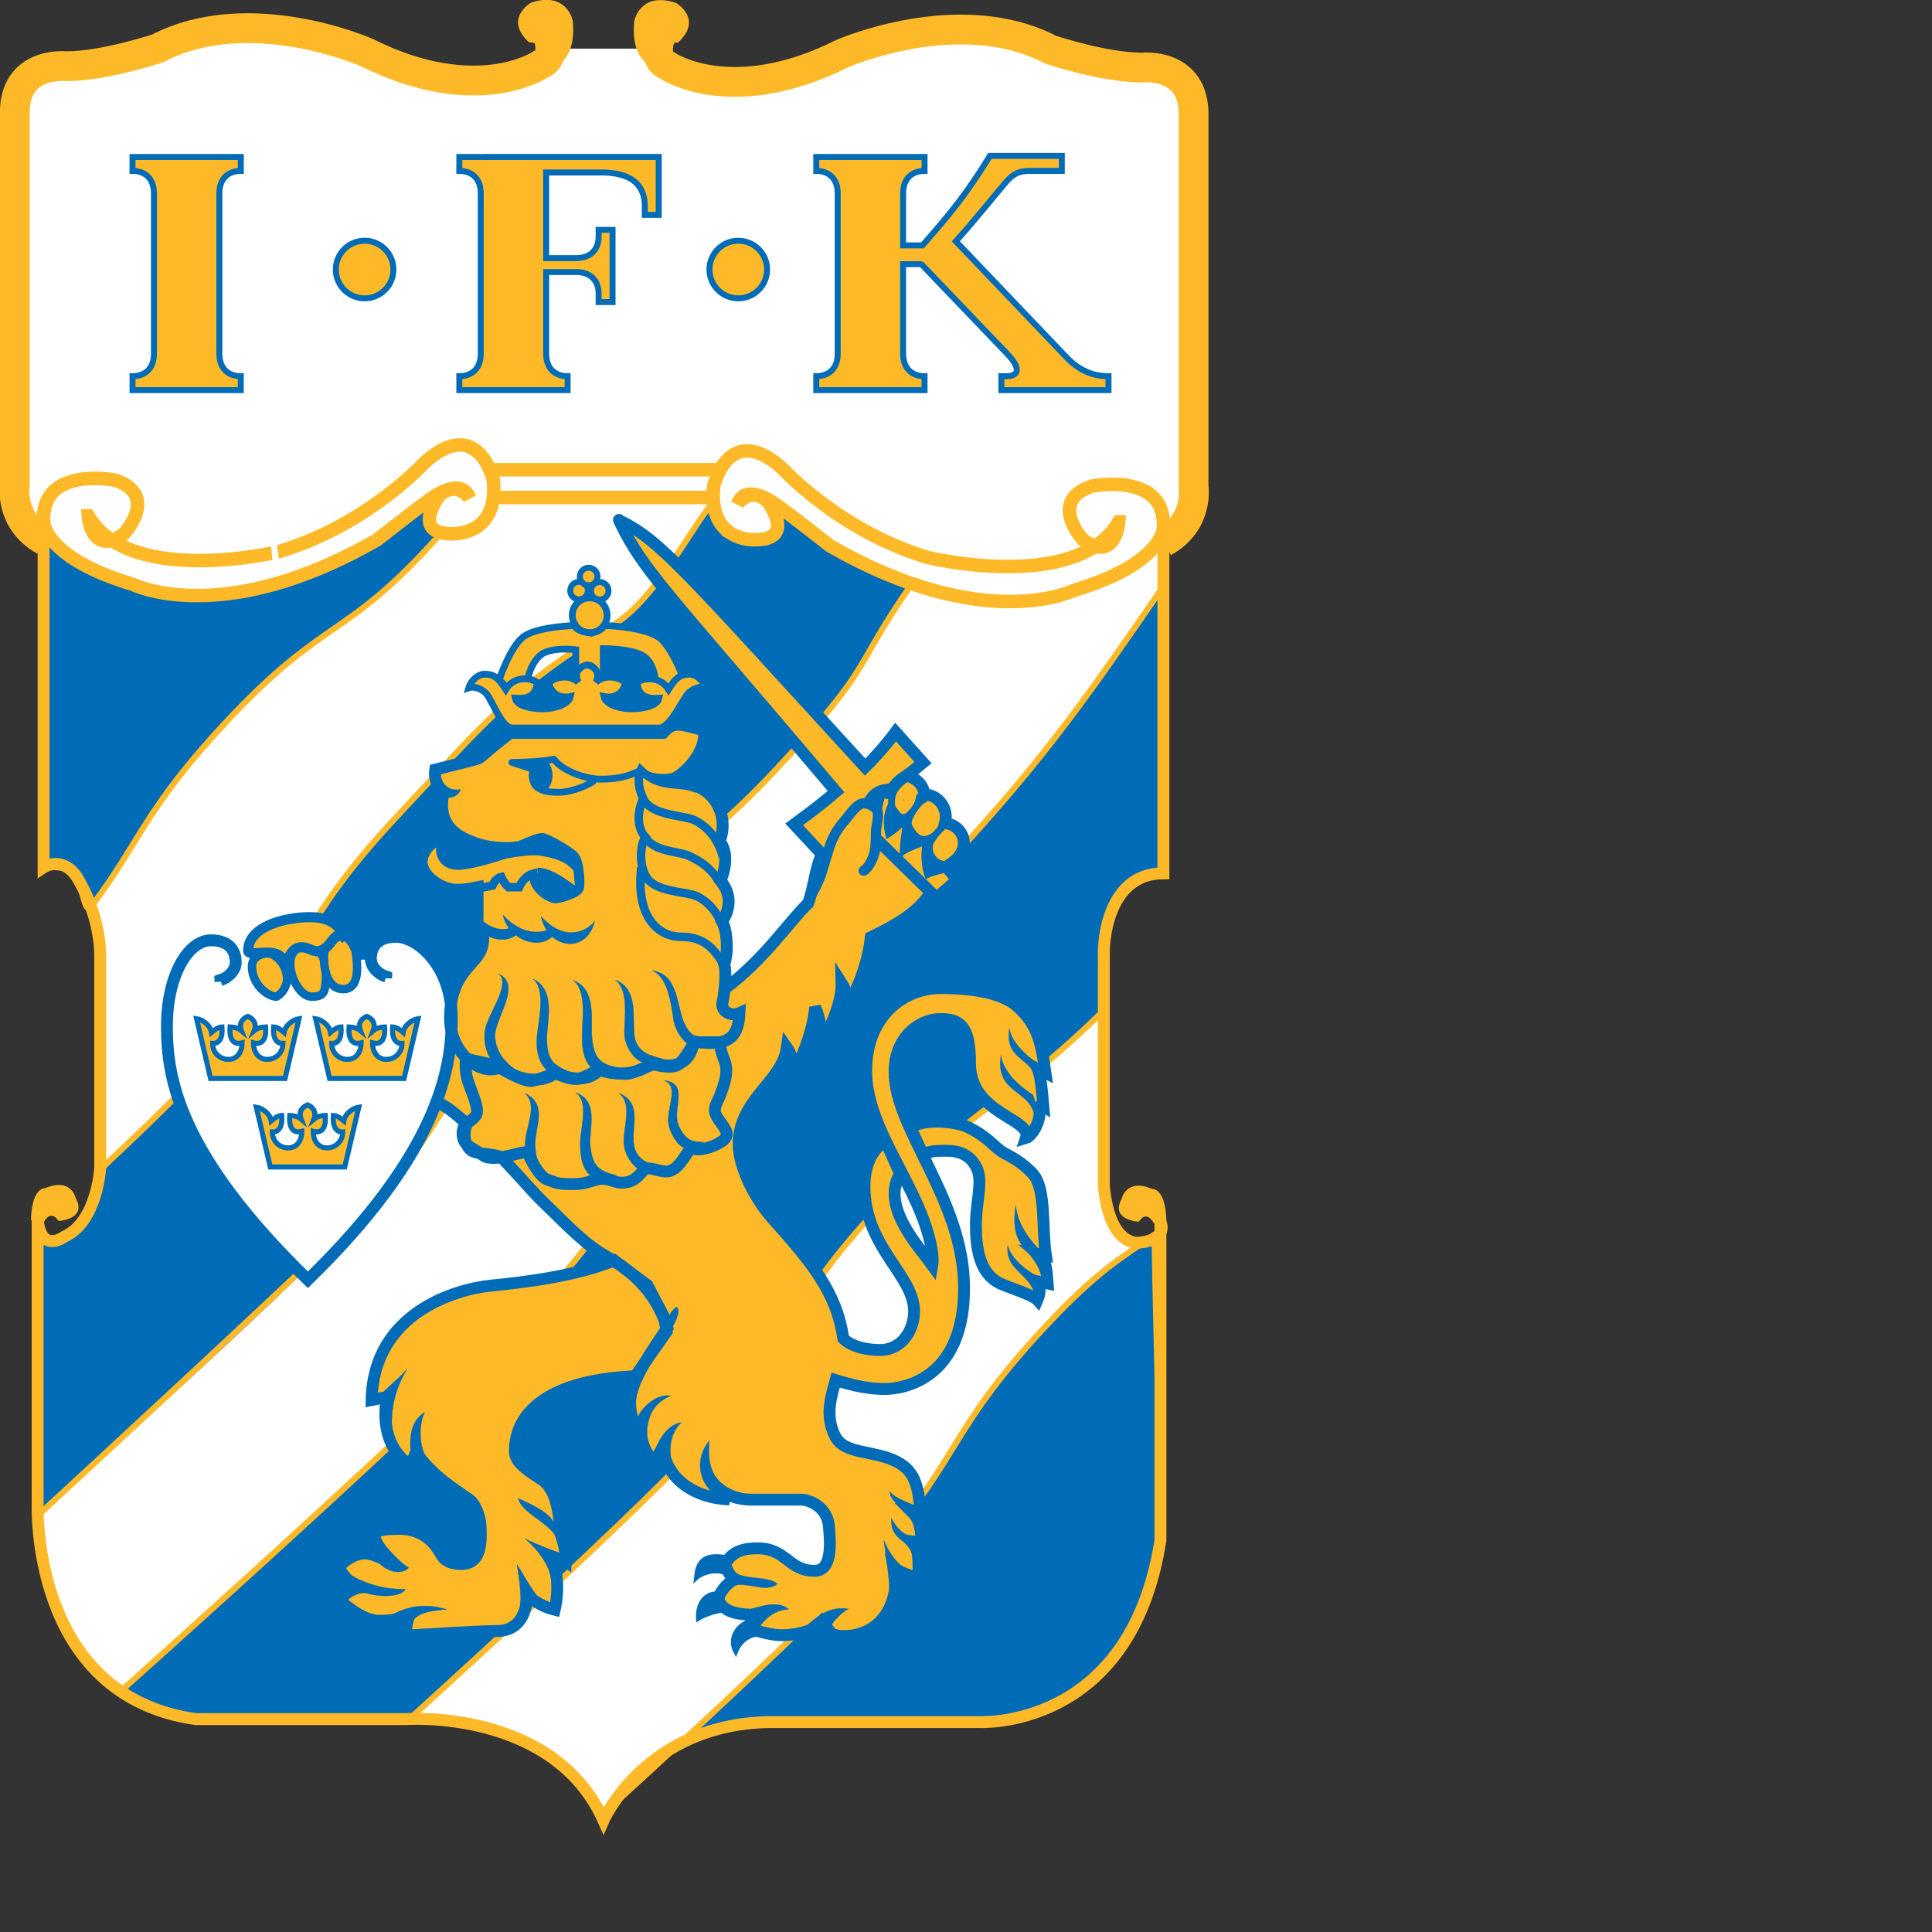 <?xml version="1.0" encoding="UTF-8" standalone="no"?>
<svg
   xmlns:dc="http://purl.org/dc/elements/1.1/"
   xmlns:cc="http://creativecommons.org/ns#"
   xmlns:rdf="http://www.w3.org/1999/02/22-rdf-syntax-ns#"
   xmlns:svg="http://www.w3.org/2000/svg"
   xmlns="http://www.w3.org/2000/svg"
   xmlns:sodipodi="http://sodipodi.sourceforge.net/DTD/sodipodi-0.dtd"
   xmlns:inkscape="http://www.inkscape.org/namespaces/inkscape"
   version="1.1"
   id="Layer_1"
   x="0px"
   y="0px"
   viewBox="0 0 1000 1000"
   xml:space="preserve"
   sodipodi:docname="Ifkcmyk.svg"
   width="1000"
   height="1000"
   inkscape:version="1.0.1 (3bc2e813f5, 2020-09-07)"><rect x="0" y="0" width="1000" height="1000" fill="#333333" stroke="none"/><defs
   id="defs199" /><sodipodi:namedview
   pagecolor="#ffffff"
   bordercolor="#666666"
   borderopacity="1"
   objecttolerance="10"
   gridtolerance="10"
   guidetolerance="10"
   inkscape:pageopacity="0"
   inkscape:pageshadow="2"
   inkscape:window-width="1920"
   inkscape:window-height="1017"
   id="namedview197"
   showgrid="false"
   inkscape:zoom="1.1186869"
   inkscape:cx="306"
   inkscape:cy="396"
   inkscape:window-x="-8"
   inkscape:window-y="-8"
   inkscape:window-maximized="1"
   inkscape:current-layer="Layer_1" />
<g
   id="g1123"
   transform="matrix(3.083,0,0,3.083,-629.147,-748.945)"><g
     id="g194">
	<path
   style="fill:#ffffff"
   d="m 296.346,251.091 h 17.75 c 0,0 0.251,3.25 4.751,4.75 4.5,1.5 14.5,2.5 18.75,0.75 4.249,-1.75 18.499,-8.75 24.499,-8.75 6,0 23.001,6.25 27,6.75 4.001,0.5 11.001,-0.5 12.75,2.25 1.751,2.75 2.751,67.5 2.25,70.25 -0.499,2.75 -5.25,7.5 -5.25,7.5 l 0.251,55.25 c 0,0 -4.5,-2.25 -7.751,3.75 -3.249,6 -2.25,16.25 -2.25,20 0,3.75 -0.999,26.25 -0.249,28.75 0.75,2.5 1.749,7.75 3.249,8.5 1.5,0.75 4.251,1.5 4.251,1.5 0,0 6.249,58.25 -5.751,68.5 -12,10.25 -46.249,9.5 -57.499,11 -11.25,1.5 -11.75,1.5 -17.501,6.25 -5.749,4.75 -10.75,10.25 -10.75,10.25 0,0 -3.75,-8 -11.25,-11.5 -7.5,-3.5 -11.75,-5.25 -19.25,-5.25 -7.5,0 -16.5,0 -27,-0.25 -10.5,-0.25 -18.75,-0.5 -22.25,-3.25 -3.5,-2.75 -5,-2.5 -10,-11.25 -5,-8.75 -5,-15 -4.75,-19 0.25,-4 0,-45 0,-45 0,0 2.75,1 6.25,-1.25 3.5,-2.25 2.75,-6 3.5,-9 0.75,-3 0.5,-40.75 0.5,-40.75 0,0 -2.5,-10.25 -4.25,-12.75 -1.75,-2.5 -4.75,-6 -4.75,-6 l 0.25,-48.5 c 0,0 -4.5,-2.5 -5.75,-8 -1.25,-5.5 -0.75,-41.5 -0.75,-41.5 0,0 -1.25,-24.75 2,-27.5 3.25,-2.75 13.25,-2.5 18,-4.25 4.75,-1.75 13,-5.5 18.75,-5.75 5.75,-0.25 24.75,6.75 31,8.25 6.25,1.5 12.25,2.25 15.75,0.25 3.5,-2 5.5,-5 5.5,-5 z"
   id="path2" />
	<path
   style="fill:#006bb6"
   d="m 224.005,527.143 10.75,4.399 c 0,0 36.25,-0.25 38.159,-0.108 17.026,-15.477 39.027,-35.806 48.5,-45.965 16.505,-17.698 13.368,-21.827 30.473,-40.169 16.831,-18.05 19.945,-15.719 36.813,-32.067 0.274,-0.266 0.835,-0.418 0.834,-0.812 -0.027,-11.629 -1.027,-21.879 9.723,-22.879 v -48 c -11.75,17 -19.292,28.264 -36.097,46.284 -16.805,18.021 -20.542,14.536 -37.646,32.879 -17.104,18.343 -13.968,22.471 -30.472,40.17 -16.506,17.698 -71.037,66.268 -71.037,66.268 z"
   id="path4" />
	<path
   style="fill:#006bb6"
   d="m 210.005,496.542 0.75,0.5 c 0,0 39.155,-34.374 55.659,-52.073 16.504,-17.698 13.368,-21.827 30.472,-40.169 17.105,-18.343 20.842,-14.858 37.647,-32.879 16.805,-18.021 11.973,-15.628 22.723,-31.128 0,0 -1.718,0.439 -7.25,-2.5 -8,-4.25 -12.49,-8.87 -14.75,-10 -1,-0.5 -0.25,2.75 -1.254,4.084 -1.102,1.463 -8.246,0.166 -8.246,0.166 l -1.5,-5.25 c -1.5,-0.75 -8.903,15.215 -16.75,20.25 -17.764,11.398 -19.889,14.32 -36.993,32.663 -17.104,18.343 -13.968,22.471 -30.472,40.17 -4.78,5.126 -9.358,9.743 -19.347,19.103 -0.688,3.064 -3.938,17.064 -10.371,9.632 -0.068,30.181 -0.318,47.431 -0.318,47.431 z"
   id="path6" />
	<path
   style="fill:#006bb6"
   d="m 213.755,388.542 c 5.107,0 3.751,9.061 5.859,6.273 7.882,-10.42 8.778,-16.044 22.272,-30.515 17.105,-18.342 19.681,-13.108 36.027,-31.545 1.223,-1.379 -3.909,3.288 -0.909,-6.462 l -11.25,8.25 c -6,2.75 -17.25,8 -21,8.25 -26.957,1.797 -33,-11.75 -33,-10 0,22.004 -0.5,25.051 -0.5,49.25 0.001,6.249 0.751,6.499 2.501,6.499 z"
   id="path8" />
	<path
   style="clip-rule:evenodd;fill:#006bb6;fill-rule:evenodd"
   d="m 389.006,523.042 c 10.086,-11.462 9,-19.5 10.103,-24.968 -0.103,-0.532 -0.103,-49.032 0.112,-49.479 -5.436,3.867 -10.73,7.481 -19.709,17.109 -17.104,18.343 -13.968,22.471 -30.473,40.17 -8.641,9.266 -27.705,26.994 -43.91,41.784 9.626,-14.117 23.876,-15.867 34.876,-15.617 41.751,1.001 43.207,-2.416 49.001,-8.999 z"
   id="path10" />
	<path
   style="fill:none;stroke:#fdb927;stroke-width:1;stroke-miterlimit:3.864"
   d="m 213.755,388.542 c 5.107,0 3.751,9.061 5.859,6.273 7.882,-10.42 8.778,-16.044 22.272,-30.515 17.105,-18.342 20.022,-13.571 36.368,-32.007 1.223,-1.379 -4.25,3.75 -1.25,-6 l -11.25,8.25 c -6,2.75 -17.25,8 -21,8.25 -26.957,1.797 -33,-11.75 -33,-10 0,22.004 -0.5,25.051 -0.5,49.25 0.001,6.249 0.751,6.499 2.501,6.499 z m 10.25,138.601 10.75,4.399 c 0,0 36.25,-0.25 38.159,-0.108 17.026,-15.477 39.027,-35.806 48.5,-45.965 16.505,-17.698 13.368,-21.827 30.473,-40.169 16.831,-18.05 19.945,-15.719 36.813,-32.067 0.274,-0.266 0.835,-0.418 0.834,-0.812 -0.027,-11.629 -1.027,-21.879 9.723,-22.879 v -48 c -11.75,17 -19.292,28.264 -36.097,46.284 -16.805,18.021 -20.542,14.536 -37.646,32.879 -17.104,18.343 -13.968,22.471 -30.472,40.17 -16.506,17.698 -71.037,66.268 -71.037,66.268 z m -14,-30.601 0.75,0.5 c 0,0 40.846,-37.574 55.659,-52.073 11.537,-11.293 13.368,-21.827 30.472,-40.169 17.105,-18.343 20.842,-14.858 37.647,-32.879 16.805,-18.021 11.973,-15.628 22.723,-31.128 0,0 -1.718,0.439 -7.25,-2.5 -8,-4.25 -12.49,-8.87 -14.75,-10 -1,-0.5 -0.25,2.75 -1.254,4.084 -1.102,1.463 -8.246,0.166 -8.246,0.166 l -1.5,-5.25 c -1.5,-0.75 -8.903,15.215 -16.75,20.25 -17.764,11.398 -19.889,14.32 -36.993,32.663 -17.104,18.343 -13.968,22.471 -30.472,40.17 -4.78,5.126 -9.358,9.743 -19.347,19.103 -0.688,3.064 -3.938,17.064 -10.371,9.632 -0.068,30.181 -0.318,47.431 -0.318,47.431 z m 179.001,26.5 c 10.086,-11.462 9,-19.5 10.103,-24.968 -0.103,-0.532 -1.373,-47.462 -1.157,-47.908 -5.435,3.867 -9.461,5.911 -18.439,15.539 -17.104,18.343 -13.968,22.471 -30.473,40.17 -8.641,9.266 -27.705,26.994 -43.91,41.784 9.626,-14.117 23.876,-15.867 34.876,-15.617 41.75,1 43.206,-2.417 49,-9 z"
   id="path12" />
	<path
   style="fill:#fdb927;stroke:#006bb6;stroke-width:1;stroke-miterlimit:3.864"
   d="m 240.898,275.397 c 0,-2.61 1.62,-3.78 3.6,-3.78 v -2.34 h -18.18 v 2.34 c 1.98,0 3.6,1.17 3.6,3.78 v 26.91 c 0,2.61 -1.62,3.78 -3.6,3.78 v 2.34 h 18.18 v -2.34 c -1.98,0 -3.6,-1.17 -3.6,-3.78 z"
   id="path14" />
	<path
   style="fill:#fdb927;stroke:#006bb6;stroke-width:1;stroke-miterlimit:3.864"
   d="m 260.448,288.177 c 0,-2.671 2.165,-4.837 4.836,-4.837 2.671,0 4.837,2.166 4.837,4.837 0,2.671 -2.165,4.837 -4.837,4.837 -2.671,0 -4.836,-2.166 -4.836,-4.837 z"
   id="path16" />
	<path
   style="fill:#fdb927;stroke:#006bb6;stroke-width:1;stroke-miterlimit:3.864"
   d="m 281.184,269.277 v 2.34 c 1.98,0 3.6,1.17 3.6,3.78 v 26.91 c 0,2.61 -1.62,3.78 -3.6,3.78 v 2.34 h 18.18 v -2.34 c -1.98,0 -3.6,-1.17 -3.6,-3.78 v -13.706 h 5.028 c 2.61,-10e-4 3.78,1.62 3.78,3.6 v 1.439 h 2.34 v -12.123 h -2.34 v 1.143 c 0,1.98 -1.17,3.6 -3.78,3.6 h -5.028 v -14.373 c 0,0 5.94,0 9.27,0 3.33,0 7.289,0.901 7.289,5.671 v 1.439 h 2.34 v -9.72 z"
   id="path18" />
	<path
   style="fill:#fdb927;stroke:#006bb6;stroke-width:1;stroke-miterlimit:3.864"
   d="m 323.179,288.177 c 0,-2.671 2.166,-4.837 4.837,-4.837 2.671,0 4.837,2.166 4.837,4.837 0,2.671 -2.166,4.837 -4.837,4.837 -2.671,0 -4.837,-2.166 -4.837,-4.837 z"
   id="path20" />
	<path
   style="fill:#fdb927;stroke:#006bb6;stroke-width:1;stroke-miterlimit:3.864"
   d="m 383.142,302.937 -18.601,-19.5 c 2.641,-2.88 6.72,-7.95 8.34,-9.84 1.62,-1.89 2.7,-1.98 4.59,-1.98 1.891,0 4.86,0 4.86,0 v -2.52 h -12.06 c -4.051,6.57 -6.75,9.81 -11.34,15.03 h -3.24 v -8.73 c 0,-2.61 1.62,-3.78 3.6,-3.78 v -2.34 h -18.18 v 2.34 c 1.98,0 3.6,1.17 3.6,3.78 v 26.91 c 0,2.61 -1.619,3.78 -3.6,3.78 v 2.34 h 18.18 v -2.34 c -1.979,0 -3.6,-1.17 -3.6,-3.78 v -15.03 h 2.88 l 0.232,0.058 14.345,14.972 c 2.5,2.61 1.849,3.78 -0.132,3.78 h -0.83 v 2.34 h 17.989 v -2.34 c -1.979,0 -4.533,-0.54 -7.033,-3.15 z"
   id="path22" />
	<path
   style="fill:none;stroke:#fdb927;stroke-width:5"
   d="m 211.558,333.709 c -6,-3.334 -5,-9.334 -5,-9.334 v -62 c -0.334,-9.333 8.666,-8.333 8.666,-8.333 6.334,0 15.333,-3 15.333,-3 15.334,-8 35,0.667 35,0.667 18.667,9.333 29.333,2 29.333,2 3.333,-1.334 0.333,-7 0.333,-7 m 20.564,0.229 c 0,0 -3,5.667 0.333,7 0,0 10.667,7.333 29.333,-2 0,0 19.667,-8.667 35,-0.667 0,0 9,3 15.334,3 0,0 9,-1 8.666,8.334 v 62 c 0,0 1,6 -5,9.333"
   id="path24" />
	<path
   style="fill:#fdb927"
   d="m 297.224,254.042 c 0,0 3.667,-1 3,-7.667 0,0 -1,-5 -7,-3 0,0 -4.667,2.667 -0.333,6.667 0,0 3.667,0 0.333,2 z"
   id="path26" />
	<path
   style="fill:#fdb927"
   d="m 313.558,254.084 c 0,0 -3.667,-1 -3,-7.667 0,0 1,-5 7,-3 0,0 4.667,2.667 0.333,6.667 0,0 -3.666,0 -0.333,2 z"
   id="path28" />
	<path
   style="fill:#fdb927"
   d="m 397.766,448.292 c 0,0 -1.125,-2.375 -2.5,-0.25 0,0 -4.875,-0.25 -2.875,-3.875 0,0 0.75,-3.5 5.125,-1.625 0,0 2.25,-0.25 2.375,5.375 z"
   id="path30" />
	<path
   style="fill:none;stroke:#fdb927;stroke-width:2.268;stroke-miterlimit:3.864"
   d="m 286.839,326.459 h 36.667 m -104.615,3.083 c 0,0 0.5,7 6,3 0,0 6,-6.5 -1.5,-9 0,0 -12.5,-2.5 -12,7 0,0 0,6 15,10.5 0,0 15,7.5 40.999,-7.5 0,0 7,-5.5 8.5,-6.5 0,0 5.5,-4.5 7,-0.5 0,0 -2,-3 -5,-0.5 0,0 -5,6.5 2,6.5 0,0 8,0.5 7,-9 0,0 -2.5,-11 -11.5,-3 0,0 -9.5,10.5 -24.5,15 0.001,0 -24.999,6 -31.999,-6 z m 173,1 c 0,0 -0.5,7 -6,3 0,0 -6,-6.5 1.5,-9 0,0 12.5,-2.5 12,7 0,0 0,6 -15,10.5 0,0 -15,7.5 -41,-7.5 0,0 -7,-5.5 -8.5,-6.5 0,0 -5.5,-4.5 -7,-0.5 0,0 2,-3 5,-0.5 0,0 5,6.5 -2,6.5 0,0 -8,0.5 -7,-9 0,0 2.5,-11 11.5,-3 0,0 9.5,10.5 24.5,15 0,0 25,6 32,-6 z m -105.719,-8.75 h 38.333"
   id="path32" />
	<path
   style="fill:none;stroke:#fdb927;stroke-width:2"
   d="m 211.391,330.542 v 58 c 0,0 3,-2 5.5,1.5 0,0 4,6 4,13.5 v 35.5 c 0,0 -0.5,9 -6,11.5 0,0 -4,3 -4.5,-3 v 47.5 c 0,0 -1.5,32.5 26.5,36.5 h 35.5 c 0,0 24.614,-1.75 33,17 0,0 7.115,-16.25 28,-16.5 h 35 c 0,0 25.5,1.5 30.5,-30.5 v -53.5 c 0,0 1.5,3 -3.5,3.5 0,0 -5,1 -6,-9.5 v -39.5 c 0,0 0,-13 10,-13 v -58"
   id="path34" />
	<path
   style="fill:#fdb927"
   d="m 211.391,448.167 c 0,0 1.125,-2.375 2.5,-0.25 0,0 4.875,-0.25 2.875,-3.875 0,0 -0.75,-3.5 -5.125,-1.625 0,0 -2.25,-0.25 -2.375,5.375 z"
   id="path36" />
	<path
   style="clip-rule:evenodd;fill:#fdb927;fill-rule:evenodd"
   d="m 309.006,332.542 c 0,0 2.409,0.075 4.065,1.449 1.656,1.374 3.596,3.859 5.798,5.723 2.202,1.863 2.368,1.871 4.156,3.734 1.788,1.863 4.556,4.273 6.965,6.965 2.409,2.691 5.309,6.136 7.379,8.414 2.07,2.277 4.066,4.687 6.137,6.758 2.07,2.07 5.722,5.722 5.722,5.722 l 5.384,-5.308 4.273,4.687 -2.071,2.277 c 0,0 1.864,1.036 2.071,2.071 0.207,1.035 0,1.656 0,1.656 0,0 2.691,-0.546 3.105,0.829 0.414,1.374 0.828,3.652 0.828,3.652 0,0 3.03,1.449 3.03,2.898 0,1.45 -2.616,4.273 -2.616,4.273 0,0 1.581,1.036 0.96,2.278 -0.621,1.242 -1.788,3.105 -2.616,2.899 -0.828,-0.207 -1.863,-1.036 -1.863,-1.036 0,0 -1.525,3.031 -3.521,4.273 -1.995,1.242 -5.929,3.52 -5.929,3.52 l -3.652,10.409 -1.656,0.621 -2.485,5.177 -2.07,-1.242 -2.823,6.137 -1.449,-1.242 c 0,0 -3.389,4.272 -4.556,6.343 -1.167,2.071 -4.065,4.894 -3.03,10.071 1.035,5.176 2.409,6.964 4.894,10.07 2.485,3.105 6.344,7.454 7.793,10.277 1.45,2.824 4.349,10.41 4.349,10.41 l 2.202,1.449 c 0,0 3.521,1.242 4.97,1.035 1.449,-0.207 3.237,-1.939 3.858,-3.52 0.621,-1.581 1.657,-3.444 0.828,-5.308 -0.828,-1.864 -5.929,-10.41 -6.757,-12.066 -0.829,-1.656 -2.071,-8 -1.45,-9.449 0.621,-1.449 3.107,-4.555 3.107,-4.555 l 2.898,4.141 c 0,0 -0.621,1.581 -0.621,3.444 0,1.864 0.753,5.723 1.995,7.379 1.242,1.656 3.728,4.142 3.728,4.142 0,0 0.207,-2.202 -0.828,-5.309 -1.036,-3.105 -2.692,-6.758 -3.314,-7.793 -0.621,-1.035 -7.379,-12.894 -6.758,-17.863 0.621,-4.97 1.111,-8.903 4.97,-11.105 3.859,-2.203 5.384,-3.445 9.035,-3.031 3.652,0.414 9.581,0.96 11.238,2.409 1.656,1.45 4.63,8.207 4.762,9.864 0.132,1.656 -0.828,2.277 -0.828,2.277 0,0 0.414,3.237 0.207,4.895 -0.207,1.656 -1.656,4.762 -1.656,4.762 0,0 -2.277,-1.242 -3.935,-2.691 -1.656,-1.449 -5.1,-3.237 -5.722,-5.102 -0.621,-1.863 -0.414,-8.828 -1.864,-9.863 -1.449,-1.035 -5.515,-2.277 -7.586,-0.207 -2.07,2.07 -4.272,4.141 -3.858,7.793 0.414,3.651 2.202,7.868 3.444,10.691 1.243,2.824 4.688,11.445 5.93,13.516 1.242,2.071 2.898,9.035 2.07,13.93 -0.828,4.894 -1.863,11.237 -6.136,13.101 -4.273,1.864 -8.828,1.657 -10.278,1.657 -1.449,0 -4.479,-1.243 -4.479,-1.243 0,0 -1.863,3.313 -1.656,4.97 0.207,1.656 0.207,3.859 1.449,4.895 1.242,1.035 10.409,2.974 11.444,4.555 1.035,1.581 2.692,3.727 2.692,6.551 0,2.823 -0.414,5.723 -0.622,7.172 -0.207,1.449 0.208,5.516 0.208,5.516 l -3.445,-1.449 c 0,0 0,3.595 -1.035,5.383 -1.035,1.788 -4.01,4.894 -5.798,5.102 -1.788,0.207 -6.344,-0.828 -6.344,-0.828 l -4.273,0.414 -7.379,-0.414 2.202,-2.824 c 0,0 -2.409,0.471 -3.651,0.132 -1.242,-0.339 -5.102,-1.581 -5.102,-1.581 l 3.652,-3.727 -0.622,-2.278 -0.206,-1.581 c 0,0 3.651,-2.277 5.308,-1.863 1.656,0.414 6.551,3.651 8,3.651 1.449,0 3.728,-0.753 3.935,-1.995 0.207,-1.242 -0.414,-6.137 -1.036,-7.172 -0.621,-1.035 -2.616,-2.484 -4.065,-2.484 -1.449,0 -11.52,0.207 -12.556,-0.207 -1.035,-0.414 -5.101,-1.035 -6.343,-1.863 -1.242,-0.828 -4.066,-5.102 -4.066,-6.344 0,-1.242 -1.449,1.449 -1.449,1.449 l -2.484,-4.969 -1.657,-4.688 c 0,0 0.207,-3.238 1.243,-4.895 1.035,-1.656 4.479,-5.873 4.686,-7.247 0.207,-1.374 -1.581,-6.004 -3.03,-7.379 -1.449,-1.374 -6.758,-4.894 -8.414,-5.929 -1.656,-1.035 -8.828,-7.172 -9.863,-8.828 -1.035,-1.657 -5.515,-6.137 -6.343,-6.758 -0.829,-0.621 -4.274,-0.621 -4.895,-1.449 -0.621,-0.828 -0.828,-4.273 -0.828,-4.273 l -1.863,-1.449 -3.727,-2.277 2.898,-9.657 2.692,2.071 4.894,2.07 1.864,0.414 3.03,1.449 4.97,-0.621 4.273,0.621 2.898,-1.656 4.894,0.828 4.349,-1.656 4.479,0.207 2.485,-4.066 4.272,0.339 2.692,-1.995 0.414,-2.898 c 0,0 -2.692,0 -2.692,-1.449 0,-1.45 3.182,-5.102 5.177,-6.965 1.995,-1.864 6.419,-7.379 8,-8.829 1.581,-1.449 2.202,-5.929 2.823,-7.586 0.621,-1.656 0.828,-2.617 0.828,-2.617 l -4.272,-3.934 6.344,-6.344 -21.93,-25.242 -9.747,-11.528 z"
   id="path38" />
	<path
   style="fill:#fdb927;stroke:#006bb6;stroke-width:1;stroke-miterlimit:3.864"
   d="m 303.27,342.124 c 0,-0.817 0.662,-1.479 1.479,-1.479 0.817,0 1.479,0.662 1.479,1.479 0,0.817 -0.662,1.479 -1.479,1.479 -0.816,0 -1.479,-0.663 -1.479,-1.479 z"
   id="path40" />
	<path
   style="fill:#ffffff"
   d="m 240.005,401.042 c -2.5,0.25 -4,0.25 -4.75,2.25 -0.75,2 -2.5,5.5 -2.75,8 -0.25,2.5 -0.75,10.5 0.75,13.25 1.5,2.75 1.5,6.75 4.5,10.5 3,3.75 6,10 8.5,12.5 2.5,2.5 9.5,10 9.5,10 0,0 10.5,-10.75 12,-13.25 1.5,-2.5 7,-11 8.5,-13.75 1.5,-2.75 3.5,-9.75 3.5,-12.25 0,-2.5 0.5,-6 0,-8.25 -0.5,-2.25 -2.5,-6.5 -3.75,-7.25 -1.25,-0.75 -3.5,-2.5 -4.75,-2.25 -1.25,0.25 -4.25,0 -4.5,1.5 -0.25,1.5 -0.25,2 -0.25,2 h -23 c 0,0 0.5,-1 -0.5,-1.75 -1,-0.75 -0.5,-1.5 -3,-1.25 z"
   id="path42" />
	<path
   style="fill:#fdb927;stroke:#006bb6;stroke-width:1.134;stroke-miterlimit:3.864"
   d="m 300.147,346.225 c 0,-1.616 1.31,-2.925 2.925,-2.925 1.616,0 2.925,1.31 2.925,2.925 0,1.615 -1.309,2.925 -2.925,2.925 -1.615,0 -2.925,-1.31 -2.925,-2.925 z"
   id="path44" />
	<path
   style="fill:#fdb927;stroke:#006bb6;stroke-width:1;stroke-miterlimit:3.864"
   d="m 299.808,342.086 c 0,-0.817 0.662,-1.479 1.479,-1.479 0.817,0 1.479,0.662 1.479,1.479 0,0.817 -0.662,1.479 -1.479,1.479 -0.817,0 -1.479,-0.662 -1.479,-1.479 z"
   id="path46" />
	<path
   style="fill:#fdb927;stroke:#006bb6;stroke-width:1;stroke-miterlimit:3.864"
   d="m 301.422,339.72 c 0,-0.817 0.662,-1.479 1.479,-1.479 0.817,0 1.479,0.662 1.479,1.479 0,0.817 -0.662,1.479 -1.479,1.479 -0.817,0 -1.479,-0.662 -1.479,-1.479 z"
   id="path48" />
	<path
   style="fill:#fdb927;stroke:#006bb6;stroke-width:1.134;stroke-miterlimit:3.864"
   d="m 303.32,349.237 c 1.849,-0.37 2.219,-1.294 2.219,-1.294 0,0 7.815,0.184 9.849,2.588 2.034,2.403 3.193,5.782 3.193,5.782 l -2.219,2.218 -2.269,-1.479 c 0,0 -0.185,-3.008 -2.219,-4.118 -2.033,-1.109 -6.521,-1.109 -6.521,-1.109 v 4.857 h -0.924 c 0,0 -0.555,-2.219 -1.479,-2.034 -0.924,0.185 -2.218,1.664 -2.218,1.664 v -4.303 c 0,0 -4.487,-0.605 -6.151,1.109 -1.664,1.714 -1.849,3.748 -1.849,3.748 l -3.563,1.479 -1.294,-1.294 c 0,0 1.849,-5.597 4.118,-7.26 2.269,-1.664 8.555,-1.849 8.555,-1.849 0,0 -10e-4,0.925 2.772,1.295 z"
   id="path50" />
	<path
   style="fill:#fdb927;stroke:#006bb6;stroke-width:1.992"
   d="m 359.027,436.775 c 0.996,-0.569 2.064,-0.64 3.202,-0.64 1.138,0 4.319,-0.314 5.834,2.917 1.067,2.276 -0.151,5.621 -0.151,9.534 0,3.913 0.602,8.179 4.065,9.818 1.353,0.641 5.478,1.921 6.262,2.775 0.427,-0.996 0.569,-2.206 0,-3.131 l 1.707,0.355 c -0.142,-1.707 -0.07,-3.699 -1.494,-4.909 l 1.21,0.214 c -0.712,-4.625 0.095,-11.337 -2.277,-13.804 -1.778,-1.85 -3.201,-2.562 -4.767,-3.415 -1.565,-0.854 -2.622,-2.727 -6.252,-4.421 -1.067,-0.498 -3.496,-0.835 -4.848,-0.835 -2.276,0 -3.486,0.418 -4.625,0.916 z"
   id="path52" />
	<path
   style="fill:none;stroke:#006bb6;stroke-width:1.992"
   d="m 355.826,373.097 c 1.138,0.071 3.344,1.067 3.415,3.273 1.992,-0.213 4.197,2.064 3.486,4.767 1.85,0.071 3.758,2.031 2.988,4.34 -0.498,1.495 -1.333,1.974 -2.756,2.97 0,0 0.712,0.925 1.067,1.28 0.355,0.356 0.711,0.854 0.071,1.495 -0.641,0.641 -1.391,1.176 -1.889,1.674 -0.497,0.498 -1.28,0.427 -1.707,0 -0.427,-0.427 -9.383,-9.188 -9.383,-9.188"
   id="path54" />
	<path
   style="fill:none;stroke:#006bb6;stroke-width:1.138"
   d="m 363.865,387.825 c -0.925,0.355 -2.134,0.285 -2.917,-0.498 -0.782,-0.782 -0.995,-1.921 -0.782,-2.704 0.213,-0.783 1.637,-2.49 2.206,-2.846 m -1.21,1.281 c -0.853,0.641 -2.348,1.423 -3.558,0 -1.21,-1.423 -1.268,-2.018 -0.641,-3.272 0.498,-0.997 1.851,-2.988 2.847,-2.704 m -1.281,-0.712 c -0.213,0.712 -0.213,1.423 -0.854,2.277 -0.641,0.853 -1.565,2.063 -2.704,1.281 -1.138,-0.783 -1.85,-2.063 -0.427,-5.408"
   id="path56" />
	<path
   style="fill:#006bb6;stroke:#006bb6;stroke-width:0.712"
   d="m 363.012,388.963 c -1.209,0.427 -2.348,0.569 -3.344,1.067 -0.355,-0.996 -0.783,-2.917 -0.355,-5.55 -1.353,0.499 -3.131,1.21 -3.843,1.779 0.071,-2.135 0.214,-3.131 0.641,-5.336 -0.925,0.783 -2.206,1.85 -2.988,2.348 -0.427,-1.495 -0.569,-3.842 0.641,-5.692"
   id="path58" />
	<path
   style="fill:none;stroke:#006bb6;stroke-width:1.707;stroke-linecap:round;stroke-linejoin:round"
   d="m 340.528,392.734 c 1.494,-2.704 1.434,-3.259 2.633,-7.115 0.996,-3.202 2.276,-4.34 3.06,-5.336 0.782,-0.997 1.921,-2.561 2.917,-2.491 0.996,0.071 2.064,0.641 2.276,1.494 0.214,0.854 -0.275,2.41 -0.284,3.415 -0.01,1.005 -0.038,2.527 -0.214,3.273 -0.284,1.21 -1.067,2.703 -1.85,3.13"
   id="path60" />
	<path
   style="fill:#006bb6;stroke:#006bb6;stroke-width:0.712"
   d="m 351.557,380.354 c 0.285,-2.206 0.641,-3.628 1.353,-5.478 -2.063,0.285 -2.847,1.209 -3.771,2.917"
   id="path62" />
	<path
   style="fill:#006bb6;stroke:#006bb6;stroke-width:0.048"
   d="m 377.48,426.727 c 0,0 1.107,2.663 0.401,5.247 0.356,-6.546 -6.865,-4.696 -5.763,-11.847 0.536,3.79 5.362,6.6 5.362,6.6 z"
   id="path64" />
	<path
   style="fill:#006bb6;stroke:#006bb6;stroke-width:0.048"
   d="m 378.436,421.573 c 0,0 0.173,1.708 -0.227,3.619 -0.292,-5.03 -5.562,-3.804 -4.668,-9.596 0.447,3.165 4.895,5.977 4.895,5.977 z"
   id="path66" />
	<path
   style="fill:#006bb6;stroke:#006bb6;stroke-width:0.048"
   d="m 377.696,459.796 c -1.464,-3.477 -4.794,-3.703 -4.439,-7.794 0.711,3.095 5.325,5.426 5.325,5.426 0,0 -0.482,0.8 -0.319,2.145 z"
   id="path68" />
	<path
   style="fill:#006bb6;stroke:#006bb6;stroke-width:0.048"
   d="m 378.935,453.093 c 0,0 0.457,2.525 0.059,4.438 -1.253,-5.422 -5.593,-4.426 -4.384,-12.264 0.284,4.245 4.325,7.826 4.325,7.826 z"
   id="path70" />
	<path
   style="fill:#006bb6;stroke:#006bb6;stroke-width:0.048"
   d="m 357.462,505.186 c -0.284,-4.268 -3.913,-3.059 -3.735,-7.364 0.605,1.139 1.672,2.882 3.984,3.202 z"
   id="path72" />
	<path
   style="fill:#006bb6;stroke:#006bb6;stroke-width:0.048"
   d="m 357.071,507.144 c -2.455,-1.637 -3.624,-3.301 -4.625,-5.621 0.392,2.525 1.103,7.612 0.996,9.854 l 0.605,-5.479 z"
   id="path74" />
	<path
   style="fill:#006bb6;stroke:#006bb6;stroke-width:0.048"
   d="m 337.825,516.997 c 2.313,-1.031 4.126,-4.624 8.68,-3.948 -1.423,0.676 -3.095,2.774 -3.13,3.308 -0.036,0.534 -0.107,-0.07 -0.107,-0.07 l -1.387,-0.89 z"
   id="path76" />
	<path
   style="fill:#006bb6;stroke:#006bb6;stroke-width:0.712"
   d="m 343.304,515.468 c 0.355,1.031 1.637,2.205 2.739,2.419 -2.775,0.249 -5.123,1.031 -6.013,2.135 0.321,-1.744 0.855,-3.594 3.274,-4.554 z"
   id="path78" />
	<path
   style="fill:#006bb6;stroke:#006bb6;stroke-width:0.048"
   d="m 358.139,499.494 c -1.459,-3.237 -4.554,-3.984 -4.696,-6.153 0.925,1.244 3.913,2.134 4.803,2.596 -0.072,-0.107 -0.107,3.557 -0.107,3.557 z"
   id="path80" />
	<path
   style="fill:#fdb927;stroke:#006bb6;stroke-width:1.992"
   d="m 315.924,365.434 c 1.676,-1.654 3.514,-0.441 6.319,0.05 0.569,3.984 -3.913,8.111 -5.764,8.467 2.064,-0.142 3.486,0.355 5.337,1.352 3.061,1.649 4.411,5.55 3.06,8.894 1.494,1.708 0.996,4.838 0.142,6.546 2.277,2.774 1.281,5.407 0.285,6.901 0.782,1.209 1.139,5.052 0.355,7.186 0.427,1.28 0.071,4.767 -0.284,6.332 -0.356,1.565 1.423,2.49 2.846,1.85 -0.166,3.602 -1.497,4.959 -4.598,5.015 -0.882,0.016 -1.905,-0.074 -3.087,-0.247 -0.711,5.407 -5.834,3.984 -6.973,3.486 -2.205,2.348 -6.973,2.205 -8.822,1.209 -1.921,2.348 -5.692,1.565 -7.257,0.427 -2.846,2.562 -7.897,0.783 -9.107,-0.925 -3.558,1.992 -8.751,-2.348 -8.751,-8.04 0,-5.691 2.277,-7.755 4.198,-9.961 1.439,-1.652 1.565,-3.201 1.209,-5.193 -0.996,-0.783 -0.783,-1.21 -0.783,-1.921 0,-0.711 0,-4.981 0,-4.981 -1.352,0.285 -2.49,0.427 -3.486,0.427 -2.561,0 -5.905,-2.272 -5.905,-4.696 0,-1.529 1.387,-2.988 1.921,-3.273 0.534,-0.285 1.601,-0.107 1.494,0.96 -0.107,1.067 0.534,2.668 2.668,2.668 2.135,0 8.085,-1.724 10.148,-2.862 -1.636,0.498 -5.63,0.017 -7.053,-0.563 -1.78,-0.723 -6.973,-2.124 -5.478,-8.67 -1.138,-0.925 -1.637,-2.315 -1.423,-3.738 0,0 6.74,-1.67 7.096,-1.812 0.356,-0.143 1.352,-0.925 1.779,-1.352 0.427,-0.427 3.715,-2.994 3.715,-2.994 h 24.554 1.109 z"
   id="path82" />
	<path
   style="fill:#fdb927;stroke:#006bb6;stroke-width:0.854"
   d="m 251.925,423.988 2.348,-10.032 c -0.934,0.142 -2.286,0.996 -2.5,2.305 -0.64,-0.533 -1.128,-0.882 -1.769,-0.918 -0.155,1.868 0.477,2.82 1.575,2.765 0,1.565 -1.194,2.679 -2.652,2.679 -1.458,0 -2.294,-1.21 -2.294,-2.775 1.387,0.392 2.196,-0.533 2.018,-2.668 -0.64,0.036 -1.271,0.1 -1.911,0.634 0.536,-1.388 -0.334,-2.128 -1.068,-2.412 -0.734,0.284 -1.604,1.024 -1.067,2.412 -0.64,-0.534 -1.271,-0.598 -1.911,-0.634 -0.178,2.135 0.631,3.06 2.018,2.668 0,1.565 -0.836,2.775 -2.294,2.775 -1.458,0 -2.653,-1.113 -2.653,-2.679 1.098,0.056 1.73,-0.897 1.575,-2.765 -0.641,0.036 -1.129,0.385 -1.769,0.918 -0.214,-1.309 -1.566,-2.163 -2.5,-2.305 l 2.348,10.032 z"
   id="path84" />
	<path
   style="fill:#fdb927;stroke:#006bb6;stroke-width:0.854"
   d="m 259.403,423.988 -2.348,-10.032 c 0.935,0.142 2.287,0.996 2.501,2.305 0.64,-0.533 1.128,-0.882 1.768,-0.918 0.156,1.868 -0.478,2.82 -1.575,2.765 0,1.565 1.194,2.679 2.653,2.679 1.459,0 2.294,-1.21 2.294,-2.775 -1.387,0.392 -2.196,-0.533 -2.019,-2.668 0.641,0.036 1.271,0.1 1.911,0.634 -0.536,-1.388 0.334,-2.128 1.068,-2.412 0.734,0.284 1.604,1.024 1.067,2.412 0.64,-0.534 1.271,-0.598 1.911,-0.634 0.178,2.135 -0.631,3.06 -2.018,2.668 0,1.565 0.836,2.775 2.295,2.775 1.459,0 2.652,-1.113 2.652,-2.679 -1.097,0.056 -1.73,-0.897 -1.575,-2.765 0.641,0.036 1.129,0.385 1.769,0.918 0.214,-1.309 1.566,-2.163 2.5,-2.305 l -2.348,10.032 z"
   id="path86" />
	<path
   style="fill:#fdb927;stroke:#006bb6;stroke-width:0.854"
   d="m 249.446,438.844 -2.348,-10.032 c 0.935,0.143 2.286,0.996 2.5,2.306 0.64,-0.534 1.128,-0.882 1.769,-0.918 0.156,1.867 -0.478,2.82 -1.574,2.764 0,1.565 1.194,2.68 2.652,2.68 1.458,0 2.294,-1.21 2.294,-2.775 -1.387,0.392 -2.196,-0.533 -2.019,-2.668 0.641,0.036 1.271,0.1 1.912,0.634 -0.537,-1.388 0.333,-2.128 1.067,-2.413 0.734,0.285 1.604,1.025 1.068,2.413 0.64,-0.534 1.27,-0.598 1.911,-0.634 0.178,2.135 -0.631,3.06 -2.018,2.668 0,1.565 0.836,2.775 2.294,2.775 1.459,0 2.653,-1.114 2.653,-2.68 -1.097,0.057 -1.73,-0.897 -1.575,-2.764 0.64,0.036 1.129,0.384 1.769,0.918 0.214,-1.31 1.566,-2.163 2.5,-2.306 l -2.348,10.032 z"
   id="path88" />
	<path
   style="fill:none;stroke:#006bb6;stroke-width:1.992"
   d="m 325.801,408.885 c 6.688,-4.98 10.672,-11.17 13.945,-14.301 0.98,-2.714 1.201,-5.866 2.295,-8.253 l -4.646,-4.999 c 4.208,-3.075 5.767,-4.427 7.028,-5.507 -28.368,-33.575 -32.418,-37.034 -36.418,-45.534 -0.068,-0.201 -0.002,0.012 0.191,0.098 6.688,3.167 11.521,9.013 41.117,41.33 1.194,-1.154 3.448,-3.611 5.123,-5.883 l 4.603,5.136 c 0,0 -2.008,1.692 -3.258,2.486 -1.249,0.794 -2.377,2.27 -2.59,3.622"
   id="path90" />
	<path
   style="fill:none;stroke:#006bb6;stroke-width:1.138;stroke-linecap:round;stroke-linejoin:round"
   d="m 303.602,374.164 c -1.708,1.067 -4.197,1.779 -5.621,1.779 -1.423,0 -4.54,0.035 -4.54,-2.846"
   id="path92" />
	<path
   style="fill:none;stroke:#006bb6;stroke-width:1.984;stroke-miterlimit:3.864"
   d="m 325.656,420.867 c 0.74,1.849 0.186,3.563 -0.554,5.597 -0.74,2.034 -1.664,2.589 -0.37,4.438 1.294,1.849 2.084,2.639 0.37,3.747 -1.715,1.109 -3.934,1.479 -4.673,1.109 -0.739,-0.369 -1.849,2.958 -3.697,3.698 -1.592,0.637 -3.756,-1.069 -4.672,0 -1.109,1.294 -1.85,2.033 -3.698,2.033 -1.183,0 -2.269,-0.924 -3.933,-0.555 -1.664,0.37 -2.033,0.79 -4.252,0.79 -2.74,0 -2.639,-0.235 -4.302,-0.79 -1.24,-0.413 -2.958,-3.697 -3.143,-4.437 -0.185,-0.74 -5.731,1.849 -7.63,0.369 -1.899,-1.479 -3.378,-1.479 -3.378,-3.748 0,-1.568 1.529,-1.849 2.269,-2.958 0.74,-1.108 -1.16,-4.672 -1.529,-6.336 -0.37,-1.664 -0.185,-3.143 -0.185,-3.143 l 5.042,1.109 c 0,0 4.672,2.958 6.151,2.588 1.479,-0.369 3.882,-1.294 3.882,-1.294 0,0 2.454,1.294 3.933,0.925 1.479,-0.37 3.328,-1.664 3.328,-1.664 0,0 3.933,1.294 5.412,0.739 1.479,-0.555 3.697,-1.479 3.697,-1.479 0,0 3.193,0.925 4.303,0 1.109,-0.924 2.588,-3.697 2.588,-3.697 h 4.303 c -0.001,10e-4 -0.001,1.111 0.738,2.959 z"
   id="path94" />
	<path
   style="fill:#006bb6"
   d="m 293.57,389.604 c 0,0 3.636,-0.554 6.961,2.652 0,0 -4.274,4.512 -7.242,-2.612"
   id="path96" />
	<path
   style="fill:#fdb927;stroke:#006bb6;stroke-width:1.992"
   d="m 312.748,458.686 2.823,5.384 0.414,2.409 -5.269,7.509 c -13.803,0.569 -20.207,5.621 -20.207,12.594 0,1.992 2.419,3.344 4.625,4.838 2.206,1.494 2.775,5.408 2.917,7.613 l -0.996,-0.427 c 1.209,1.067 2.063,4.482 1.992,6.475 -0.427,-0.285 -1.565,-0.214 -2.419,-0.428 0.997,1.993 1.352,4.982 0.569,8.538 -1.779,-0.427 -3.309,-1.315 -4.66,-2.454 -0.036,3.913 -2.028,6.012 -4.945,6.012 -2.918,0 -15.369,0.783 -15.369,0.783 -0.063,-0.822 0.154,-2.205 0.453,-3.151 l -0.211,-0.154 c -1.179,0.579 -3.04,0.815 -4.725,0.815 -2.561,0 -5.194,-2.206 -6.617,-3.415 0.498,-0.926 1.957,-1.886 3.273,-2.171 -1.103,-0.498 -2.419,-1.458 -3.416,-3.308 0.783,-1.281 2.775,-2.419 4.34,-2.419 1.565,0 3.486,1.28 4.625,1.493 -1.779,-1.28 -2.917,-3.628 -3.202,-4.838 0.854,-0.641 2.633,-0.782 4.269,-0.782 5.052,0 6.688,3.629 7.257,4.553 0.569,0.926 1.779,1.353 3.202,1.353 2.633,0 3.558,-1.992 3.273,-6.475 -0.113,-1.776 -0.996,-3.7 -1.779,-4.27 -1.98,-1.439 -6.475,-4.056 -9.036,-8.039 -0.213,0.568 -0.711,1.352 -0.64,2.419 -3.628,-2.135 -5.194,-6.403 -4.269,-11.669 l -2.562,0.498 c 0.285,-14.657 14.23,-18.642 20.064,-19.211 5.834,-0.568 14.392,-1.642 20.677,-4.229 z"
   id="path98" />
	<path
   style="fill:none;stroke:#006bb6;stroke-width:1.138;stroke-linecap:round;stroke-linejoin:round"
   d="m 317.903,372.955 c -2.804,1.18 -6.048,-0.071 -6.262,-0.712 -2.348,1.21 -4.411,1.494 -6.759,1.494 -2.348,0 -6.262,-1.28 -7.827,-3.344 -2.135,0.427 -5.478,0.534 -7.043,0.534 l 3.344,1.075"
   id="path100" />
	<path
   style="fill:#006bb6;stroke:#006bb6;stroke-width:1.138;stroke-linecap:round;stroke-linejoin:round"
   d="m 293.441,373.097 c 0,-1.222 0.631,-2.213 1.409,-2.213 0.778,0 1.409,0.991 1.409,2.213 0,1.223 -0.63,2.214 -1.409,2.214 -0.778,0 -1.409,-0.992 -1.409,-2.214 z"
   id="path102" />
	<path
   style="fill:none;stroke:#006bb6;stroke-width:1.423"
   d="m 325.444,404.688 c -1.636,-2.704 -3.344,-4.482 -7.043,-4.482 -3.7,0 -7.329,-3.131 -6.76,-10.673 l 0.782,0.356 c -1.138,-2.206 -0.782,-5.265 0,-6.403 -1.493,-1.637 -1.352,-4.412 -0.355,-6.475 -0.711,-1.494 -1.066,-3.273 -0.427,-4.767 3.558,3.344 6.262,1.708 9.463,3.131 m -36.428,16.648 2.064,-0.427 c 0.427,-0.853 0.498,-0.872 1.209,-1.37 l 0.276,-0.057 c 0.21,0.533 0.685,1.231 1.218,1.711 h 1.779 c 0.356,-0.853 1.21,-1.992 2.348,-2.276 -0.071,2.846 3.059,4.269 3.771,4.269 0.711,0 3.842,-0.925 4.055,-1.85 0.214,-0.925 0,-4.554 -0.925,-5.478 -0.925,-0.925 -4.696,-3.059 -5.407,-3.059 -0.712,0 -3.344,1.138 -5.265,1.992 m 4.553,3.841 c 1.423,0 3.202,0.854 6.261,3.201 l 0.711,-0.783 -0.285,-2.917 c -1.509,-1.957 -3.762,-2.562 -6.397,-2.97 -1.038,-0.161 -4.951,0.124 -7.975,1.12"
   id="path104" />
	<path
   style="fill:#fdb927"
   d="m 290.083,365.15 c -1.779,0.013 -3.344,-4.52 -4.34,-5.729 -0.544,-0.661 -1.921,-1.388 -2.953,-1.032 0.392,-1.316 1.601,-2.277 2.632,-2.277 0.888,0 1.508,0.212 2.048,0.647 0.521,0.419 0.967,1.046 1.508,1.891 1.461,-2.36 4.448,-1.934 5.292,-1.096 -0.238,2.186 -1.555,2.756 -3.688,2.597 0.282,1.333 2.765,1.779 4.659,1.779 1.894,0 4.305,-0.73 4.588,-2.064 -1.802,0.391 -3.342,-0.588 -3.617,-2.312 0.844,-0.838 3.228,-1.585 4.936,-0.114 -0.696,-1.388 -0.072,-2.502 1.493,-2.894 1.565,0.392 2.19,1.506 1.494,2.894 1.708,-1.471 4.092,-0.724 4.935,0.114 -0.274,1.724 -1.815,2.703 -3.616,2.312 0.282,1.333 2.693,2.064 4.587,2.064 1.895,0 4.377,-0.446 4.659,-1.779 -2.134,0.159 -3.45,-0.41 -3.689,-2.597 0.845,-0.838 3.832,-1.265 5.292,1.096 1.102,-1.72 1.813,-2.538 3.557,-2.538 1.031,0 2.24,0.961 2.632,2.277 -1.032,-0.356 -2.408,0.371 -2.953,1.032 -0.996,1.21 -3.031,5.742 -4.81,5.729 z"
   id="path106" />
	<path
   style="fill:none;stroke:#006bb6;stroke-width:1.138"
   d="m 290.083,365.15 c -1.779,0.013 -3.344,-4.52 -4.34,-5.729 -0.544,-0.661 -1.921,-1.388 -2.953,-1.032 0.392,-1.316 1.601,-2.277 2.632,-2.277 0.888,0 1.508,0.212 2.048,0.647 0.521,0.419 0.967,1.046 1.508,1.891 1.461,-2.36 4.448,-1.934 5.292,-1.096 -0.238,2.186 -1.555,2.756 -3.688,2.597 0.282,1.333 2.765,1.779 4.659,1.779 1.894,0 4.305,-0.73 4.588,-2.064 -1.802,0.391 -3.342,-0.588 -3.617,-2.312 0.844,-0.838 3.228,-1.585 4.936,-0.114 -0.696,-1.388 -0.072,-2.502 1.493,-2.894 1.565,0.392 2.19,1.506 1.494,2.894 1.708,-1.471 4.092,-0.724 4.935,0.114 -0.274,1.724 -1.815,2.703 -3.616,2.312 0.282,1.333 2.693,2.064 4.587,2.064 1.895,0 4.377,-0.446 4.659,-1.779 -2.134,0.159 -3.45,-0.41 -3.689,-2.597 0.845,-0.838 3.832,-1.265 5.292,1.096 1.102,-1.72 1.813,-2.538 3.557,-2.538 1.031,0 2.24,0.961 2.632,2.277 -1.032,-0.356 -2.408,0.371 -2.953,1.032 -0.996,1.21 -3.031,5.742 -4.81,5.729 z"
   id="path108" />
	<path
   style="fill:#006bb6;stroke:#006bb6;stroke-width:0.048"
   d="m 303.922,397.607 c -1.423,1.708 -5.016,3.558 -9.001,-0.817 1.103,5.442 7.578,6.439 9.001,0.817 z"
   id="path110" />
	<path
   style="fill:#006bb6;stroke:#006bb6;stroke-width:0.048"
   d="m 296.511,398.885 c -1.982,0.897 -5.055,0.882 -7.993,-2.344 0.84,4.144 6.398,6.349 8.802,3.016 z"
   id="path112" />
	<path
   style="fill:#006bb6;stroke:#006bb6;stroke-width:0.048"
   d="m 285.288,399.614 c 1.967,1.438 4.713,1.552 6.232,-0.556 l -0.809,-0.673 c -1.699,0.771 -3.67,1.072 -6.279,-1.422 0,1.089 0.279,1.391 0.564,1.659 0.285,0.267 0.245,0.634 0.292,0.992 z"
   id="path114" />
	<path
   style="fill:#006bb6;stroke:#006bb6;stroke-width:0.048"
   d="m 278.219,374.075 c 0.747,1.014 1.53,1.636 3.185,1.405 -0.499,1.067 -1.121,1.44 -2.953,1.388 0.036,-0.268 0.054,-0.569 0.16,-0.979 -0.552,-0.462 -0.516,-1.174 -0.392,-1.814 z"
   id="path116" />
	<path
   style="fill:none;stroke:#006bb6;stroke-width:1.423"
   d="m 325.409,386.758 c -0.747,-3.06 -2.739,-5.229 -4.874,-6.19 -1.687,-0.759 -7.186,-0.711 -8.467,-3.558 m 13.448,14.906 c -1.707,-2.526 -2.632,-3.842 -5.869,-5.336 -1.68,-0.775 -5.994,-0.586 -7.382,-3.326 m 13.41,16.287 c -0.747,-3.06 -2.578,-5.229 -4.712,-6.19 -1.688,-0.759 -7.258,-0.616 -8.539,-3.462"
   id="path118" />
	<path
   style="fill:#006bb6;stroke:#006bb6;stroke-width:0.048"
   d="m 319.569,418.141 c 1.219,0.554 2.608,-0.701 3.599,-0.859 -1.778,0 -3.202,-0.143 -4.34,-2.847 -1.139,-2.703 -0.925,-8.04 -5.266,-8.538 2.633,0.996 3.215,5.669 3.594,8.289 0.221,1.53 1.443,3.513 2.413,3.955 z"
   id="path120" />
	<path
   style="fill:#006bb6;stroke:#006bb6;stroke-width:0.048"
   d="m 311.376,420.987 c 1.049,0.832 2.985,-0.37 3.984,-0.284 -1.726,-0.43 -4.317,-0.912 -4.768,-3.81 -0.451,-2.899 0.833,-7.919 -3.259,-9.451 2.314,1.603 1.59,6.264 1.563,8.911 -0.019,2.031 1.394,4.058 2.48,4.634 z"
   id="path122" />
	<path
   style="fill:#006bb6;stroke:#006bb6;stroke-width:0.048"
   d="m 303.906,422.553 c 1.048,0.832 2.985,-0.37 3.984,-0.284 -2.866,-0.715 -4.039,-1.431 -4.412,-4.878 -0.316,-2.917 0.904,-8.346 -3.187,-9.878 2.314,1.603 1.519,6.69 1.492,9.338 -0.031,2.891 0.666,4.929 2.123,5.702 z"
   id="path124" />
	<path
   style="fill:#006bb6;stroke:#006bb6;stroke-width:0.048"
   d="m 296.079,422.766 c 1.314,0.996 2.238,-0.156 3.237,-0.07 -2.758,-0.932 -3.399,-2.568 -3.432,-5.28 -0.036,-2.934 1.633,-8.233 -2.307,-10.119 2.164,1.8 0.925,6.798 0.666,9.434 -0.283,2.875 0.465,4.997 1.836,6.035 z"
   id="path126" />
	<path
   style="fill:#006bb6;stroke:#006bb6;stroke-width:0.048"
   d="m 287.647,421.983 c 1.315,0.995 1.563,0.128 2.562,0.214 -1.869,-1.323 -3.024,-3.352 -3.024,-5.423 0,-2.934 4.57,-8.447 0.629,-10.333 2.164,1.801 -2.091,7.013 -2.351,9.647 -0.283,2.879 0.814,4.857 2.184,5.895 z"
   id="path128" />
	<path
   style="fill:#006bb6;stroke:#006bb6;stroke-width:0.048"
   d="m 323.675,493.54 c 1.77,1.088 5.007,1.198 9.454,0.939 -5.209,-0.827 -10.847,-1.331 -9.961,-9.677 -1.758,2.043 -2.562,5.727 0.507,8.738 z"
   id="path130" />
	<path
   style="fill:#006bb6;stroke:#006bb6;stroke-width:0.048"
   d="m 317.832,491.064 c -1.494,-2.561 -1.992,-6.902 0.641,-9.32 -2.704,0.355 -4.27,3.842 -4.696,5.478 z"
   id="path132" />
	<path
   style="fill:#006bb6;stroke:#006bb6;stroke-width:0.048"
   d="m 313.243,487.257 c -0.854,-2.739 -1.353,-8.04 3.379,-9.961 -2.384,-0.569 -5.55,2.455 -5.799,4.554 z"
   id="path134" />
	<path
   style="fill:#006bb6;stroke:#006bb6;stroke-width:0.048"
   d="m 267.528,477.616 c 1.281,-1.565 3.416,-3.131 4.839,-4.768 -2.206,3.629 -2.988,7.756 -2.277,11.953 z"
   id="path136" />
	<path
   style="fill:#006bb6;stroke:#006bb6;stroke-width:0.048"
   d="m 273.15,488.359 2.561,-0.569 c -1.139,-1.778 -1.494,-5.265 -0.355,-7.755 -2.989,1.921 -2.42,5.55 -2.206,8.324 z"
   id="path138" />
	<path
   style="fill:#006bb6;stroke:#006bb6;stroke-width:0.712"
   d="m 326.441,504.475 -0.356,2.633 c -1.886,-0.889 -4.197,-0.106 -5.158,0.783 0.214,-2.099 0.675,-4.484 5.514,-3.416 z"
   id="path140" />
	<path
   style="fill:#006bb6;stroke:#006bb6;stroke-width:0.712"
   d="m 324.911,510.452 c -2.297,-0.213 -3.774,1.47 -3.629,4.233 1.245,-0.782 3.7,-1.494 4.91,-1.422 z"
   id="path142" />
	<path
   style="fill:#006bb6;stroke:#006bb6;stroke-width:0.048"
   d="m 326.299,506.183 c 2.383,2.348 6.403,1.067 8.289,2.668 -1.459,1.21 -3.913,0.284 -4.59,0.284 -0.676,0 -2.134,-0.569 -3.664,0.463 l 1.565,-1.707 z"
   id="path144" />
	<path
   style="fill:#006bb6;stroke:#006bb6;stroke-width:0.048"
   d="m 327.685,513.547 c 2.669,-0.143 6.476,-2.455 8.787,-0.427 -2.597,0.07 -4.446,1.992 -5.3,3.664 l 0.925,-3.06 z"
   id="path146" />
	<path
   style="fill:#006bb6;stroke:#006bb6;stroke-width:0.712"
   d="m 330.141,515.005 0.314,1.285 0.789,1.027 c -1.921,0.214 -3.13,1.585 -3.664,2.972 -1.139,-2.063 -0.036,-4.466 2.561,-5.284 z"
   id="path148" />
	<path
   style="fill:#006bb6;stroke:#006bb6;stroke-width:0.048"
   d="m 267.778,500.971 c 1.139,1.975 3.842,4.607 4.909,5.141 -0.711,0.925 -3.451,1.529 -5.941,-1.886 l 3.451,1.316 z"
   id="path150" />
	<path
   style="fill:#006bb6;stroke:#006bb6;stroke-width:0.048"
   d="m 265.836,510.457 c -1.235,-0.354 -2.227,0.267 -2.871,-0.603 -0.416,-0.561 -0.097,-1.929 -0.951,-3.174 2.028,1.637 6.083,3.212 10.104,3.033 -0.32,1.061 -3.451,1.557 -6.282,0.744 z"
   id="path152" />
	<path
   style="fill:#006bb6;stroke:#006bb6;stroke-width:0.048"
   d="m 268.418,514.827 c 2.028,-1.031 5.087,-3.344 10.637,-1.707 -3.593,0.319 -5.407,0.711 -6.084,2.881 l 0.107,-2.205 z"
   id="path154" />
	<path
   style="fill:#006bb6;stroke:#006bb6;stroke-width:0.712"
   d="m 272.118,516.215 c -2.419,1.316 -0.783,2.988 0,5.479 0.604,-1.779 1.565,-3.309 1.992,-3.7 -0.676,-0.214 -1.636,-0.321 -1.992,-1.779 z"
   id="path156" />
	<path
   style="fill:#006bb6;stroke:#006bb6;stroke-width:0.712"
   d="m 262.299,511.875 c 0,-0.204 -0.318,-0.558 -0.48,-0.742 -0.269,-0.307 -0.516,-0.61 -0.872,-0.61 -0.569,0 -2.099,0.534 -1.53,4.518 1.246,-1.423 2.882,-1.103 2.882,-3.166 z"
   id="path158" />
	<path
   style="fill:#006bb6;stroke:#006bb6;stroke-width:0.712"
   d="m 261.4,506.461 c -0.022,-0.204 -0.38,-0.462 -0.491,-0.668 -0.183,-0.34 -0.185,-0.745 -0.522,-0.853 -0.542,-0.174 -3.317,0.602 -2.87,4.299 1.62,-0.975 4,-1.705 3.883,-2.778 z"
   id="path160" />
	<path
   style="fill:#006bb6;stroke:#006bb6;stroke-width:0.712"
   d="m 268.24,499.565 c -0.045,0.167 -0.844,0.374 -1.129,0.824 -0.385,0.605 -0.302,1.449 -0.578,1.311 -0.711,-0.355 -2.846,-0.569 -3.913,-0.355 0.142,-1.743 2.632,-3.878 5.62,-1.78 z"
   id="path162" />
	<path
   style="fill:#006bb6;stroke:#006bb6;stroke-width:0.048"
   d="m 298.55,502.803 c -1.547,-4.345 -6.797,-5.46 -7.471,-8.324 1.707,0.818 5.158,2.206 5.977,4.127 0.818,1.92 1.494,4.197 1.494,4.197 z"
   id="path164" />
	<path
   style="fill:#006bb6;stroke:#006bb6;stroke-width:0.048"
   d="m 296.878,509.314 c -0.355,-3.513 -2.217,-5.845 -4.589,-8.04 1.957,1.031 4.981,2.099 5.799,2.384 l 0.249,0.854 -1.886,-0.036 z"
   id="path166" />
	<path
   style="fill:#006bb6;stroke:#006bb6;stroke-width:0.048"
   d="m 295.491,512.123 c -1.707,-1.244 -3.593,-4.979 -4.625,-6.545 0.391,2.419 0.854,5.656 0.498,7.577 l 0.711,-2.633 z"
   id="path168" />
	<path
   style="fill:#006bb6;stroke:#006bb6;stroke-width:0.048"
   d="m 315.808,466.834 c 0.515,-1.397 0,-3.193 1.85,-4.487 1.478,1.294 -3.099,6.803 -3.81,7.728 -0.712,0.924 1.96,-3.241 1.96,-3.241 z"
   id="path170" />
	<polygon
   style="fill:#006bb6;stroke:#006bb6;stroke-width:0.048"
   points="295.064,383.485 300.412,385.963 300.056,386.913 291.089,385.105 "
   id="polygon172" />
	<path
   style="fill:#006bb6;stroke:#006bb6;stroke-width:0.048"
   d="m 318.719,435.536 c 1.219,0.554 2.609,-0.701 3.6,-0.859 -1.779,0 -3.202,-0.143 -4.341,-2.847 -1.138,-2.704 1.936,-7.003 -2.405,-7.5 2.633,0.996 0.355,4.631 0.733,7.251 0.22,1.53 1.442,3.514 2.413,3.955 z"
   id="path174" />
	<path
   style="fill:#006bb6;stroke:#006bb6;stroke-width:0.048"
   d="m 311.266,439.173 c 1.049,0.832 2.985,-0.37 3.984,-0.284 -1.726,-0.431 -4.317,-0.913 -4.769,-3.812 -0.45,-2.898 1.552,-7.08 -2.539,-8.613 2.314,1.604 0.871,5.427 0.845,8.074 -0.021,2.031 1.393,4.059 2.479,4.635 z"
   id="path176" />
	<path
   style="fill:#006bb6;stroke:#006bb6;stroke-width:0.048"
   d="m 303.61,440.553 c 1.048,0.832 2.985,-0.37 3.984,-0.284 -2.867,-0.714 -4.039,-1.43 -4.413,-4.878 -0.316,-2.917 1.623,-7.508 -2.468,-9.04 2.313,1.602 0.8,5.853 0.773,8.501 -0.029,2.891 0.667,4.928 2.124,5.701 z"
   id="path178" />
	<path
   style="fill:#006bb6;stroke:#006bb6;stroke-width:0.048"
   d="m 294.12,440.347 c 1.314,0.995 2.42,0.317 3.419,0.403 -2.758,-0.932 -3.581,-3.043 -3.614,-5.755 -0.036,-2.933 2.193,-6.645 -1.748,-8.531 2.164,1.8 0.366,5.21 0.106,7.846 -0.283,2.877 0.466,4.998 1.837,6.037 z"
   id="path180" />
	<path
   style="fill:none;stroke:#006bb6;stroke-width:1.992"
   d="m 268.891,407.159 0.011,-0.265 c -1.386,-0.442 -2.573,-1.689 -2.573,-2.99 0,-1.28 0.499,-3.699 4.198,-3.699 3.7,0 9.392,4.98 9.392,13.731 0,8.752 -2.534,22.795 -24.163,43.855 -21.63,-21.061 -23.661,-33.775 -23.661,-42.527 0,-8.751 3.659,-14.471 7.358,-14.471 3.7,0 4.198,2.419 4.198,3.7 0,1.3 -1.186,2.547 -2.573,2.989 l 0.012,0.266"
   id="path182" />
	<path
   style="fill:#fdb927;stroke:#006bb6;stroke-width:1.417;stroke-miterlimit:3.864"
   d="m 249.024,402.846 c -1.648,0.362 -2.652,0.958 -2.652,2.356 0,2.873 2.476,5.022 4.125,5.055 0.949,-0.523 1.767,-1.74 1.767,-2.992 10e-4,-2.063 -1.45,-3.917 -3.24,-4.419 z"
   id="path184" />
	<path
   style="fill:#fdb927;stroke:#006bb6;stroke-width:1.417;stroke-miterlimit:3.864"
   d="m 254.327,401.962 c -3.286,1.473 -0.663,8.295 2.062,8.295 1.842,0 2.216,-0.566 2.357,-2.402 0.295,-3.831 -0.589,-6.528 -4.419,-5.893 z"
   id="path186" />
	<path
   style="fill:#fdb927;stroke:#006bb6;stroke-width:1.417;stroke-miterlimit:3.864"
   d="m 263.754,402.551 c -0.168,-0.607 -1.105,-2.402 -2.063,-2.402 -1.841,0 -3.241,1.547 -3.241,3.389 0,2.504 0.737,5.45 3.241,5.45 2.726,-10e-4 2.505,-3.712 2.063,-6.437 z"
   id="path188" />
	<path
   style="fill:#fdb927;stroke:#006bb6;stroke-width:1.701;stroke-miterlimit:3.864"
   d="m 261.738,399.855 c -1.104,-2.21 -3.139,-2.947 -5.643,-2.947 -4.124,0 -10.357,1.519 -10.357,5.643 0,1.105 4.419,-0.589 5.598,1.179 1.185,1.777 1.15,-1.768 3.286,-1.768 1.473,0 2.087,0.965 3.241,0.589 1.937,-0.631 1.934,-2.921 3.875,-2.696 z"
   id="path190" />
	<path
   style="fill:none;stroke:#006bb6;stroke-width:1.992"
   d="m 360.166,393.019 c -2.206,3.273 -5.764,5.266 -9.89,7.258 -0.498,4.126 -1.778,7.684 -3.772,11.384 -0.355,-1.494 -0.355,-2.49 -1.138,-3.7 0.07,2.633 -1.281,6.475 -3.273,9.961 -0.143,-1.85 -0.284,-3.948 -1.174,-5.905 -0.178,2.597 -1.388,6.83 -3.309,10.53 -0.427,-1.21 -0.712,-2.775 -1.423,-3.771 -0.782,5.764 -8.111,8.752 -8.111,16.223 0,3.7 2.603,9.048 5.63,12.451 6.395,7.187 10.806,12.238 11.944,20.207 1.494,1.494 4.268,1.921 6.19,1.921 3.486,0 5.691,-3.131 5.691,-6.546 0,-5.977 -8.324,-10.744 -8.324,-20.847 0,-3.7 1.209,-6.119 3.486,-7.756 l 2.49,5.55 c -3.308,5.407 3.131,12.238 5.407,15.369 0.143,-0.819 0.038,-1.845 -0.125,-2.772 -1.811,-10.33 -10.975,-19.767 -10.975,-29.886 0,-9.107 6.262,-13.875 12.522,-13.875 4.98,0 10.103,0.712 12.736,2.988 3.81,3.296 4.197,6.831 4.838,11.242 l -1.28,-0.641 c 0.568,1.353 0.782,4.696 0.925,6.262 l -1.067,-0.641 c 1.352,1.992 -0.641,5.621 -1.85,5.977 1.138,-3.344 -9.393,-3.913 -9.393,-12.594 0,-6.119 -1.564,-7.399 -4.98,-7.399 -3.415,0 -7.684,2.917 -7.684,8.894 0,9.677 11.669,21.417 11.669,36.286 0,15.653 -10.673,16.935 -13.306,16.935 -2.633,0 -5.052,-0.498 -8.253,-1.494 -0.783,2.917 -1.804,5.847 -0.143,9.32 1.565,3.272 6.507,2.35 10.459,4.411 3.272,1.708 3.558,4.554 3.984,8.823 l -1.352,-0.285 c 1.138,1.139 1.352,2.633 1.494,4.98 l -1.353,-0.142 c 0.996,1.353 0.925,5.053 0.641,6.475 -1.067,-0.995 -2.276,-0.854 -3.913,-2.062 1.067,4.625 -1.352,11.455 -8.538,11.455 -1.778,0 -3.131,-0.854 -3.771,-2.206 -1.424,1.637 -4.982,2.064 -6.475,2.064 -1.495,0 -3.914,-0.498 -5.123,-1.139 0.355,-0.853 0.782,-1.637 1.565,-2.276 -5.407,0.071 -6.19,-0.996 -7.258,-2.419 0.214,-1.21 1.353,-2.847 2.847,-3.558 -0.712,-0.428 -1.21,-1.352 -1.637,-2.49 1.28,-2.561 3.771,-2.704 5.55,-2.704 4.696,0 5.122,3.772 9.463,3.772 2.988,0 2.703,-4.482 2.419,-7.542 -0.285,-3.06 -3.06,-4.411 -4.768,-4.411 -1.707,0 -5.55,0 -8.182,0 -2.633,0 -4.625,-0.818 -6.333,-2.598 0.143,0.783 0.997,1.851 2.561,2.562 -5.514,-0.178 -10.53,-3.237 -11.1,-8.573 -0.497,0.427 -1.066,1.28 -1.28,2.561 -1.636,-1.565 -2.846,-4.056 -2.348,-6.973 -0.143,0.213 -0.853,0.854 -0.996,1.138 -0.355,-0.782 -0.925,-2.703 -0.925,-4.411 0,-3.558 3.842,-8.965 6.261,-12.522 -2.64,-8.065 -8.317,-10.765 -11.526,-12.807 -3.13,-1.992 -6.546,-5.692 -9.534,-8.538 -1.303,-1.24 -3.714,-4.05 -6.598,-7.095 -0.914,-0.965 -4.452,-0.538 -5.441,-1.508 -1.022,-1.004 -1.242,-2.824 -0.553,-4.319 -2.096,-1.816 -3.073,-2.743 -5.046,-3.67"
   id="path192" />
</g></g>
</svg>
